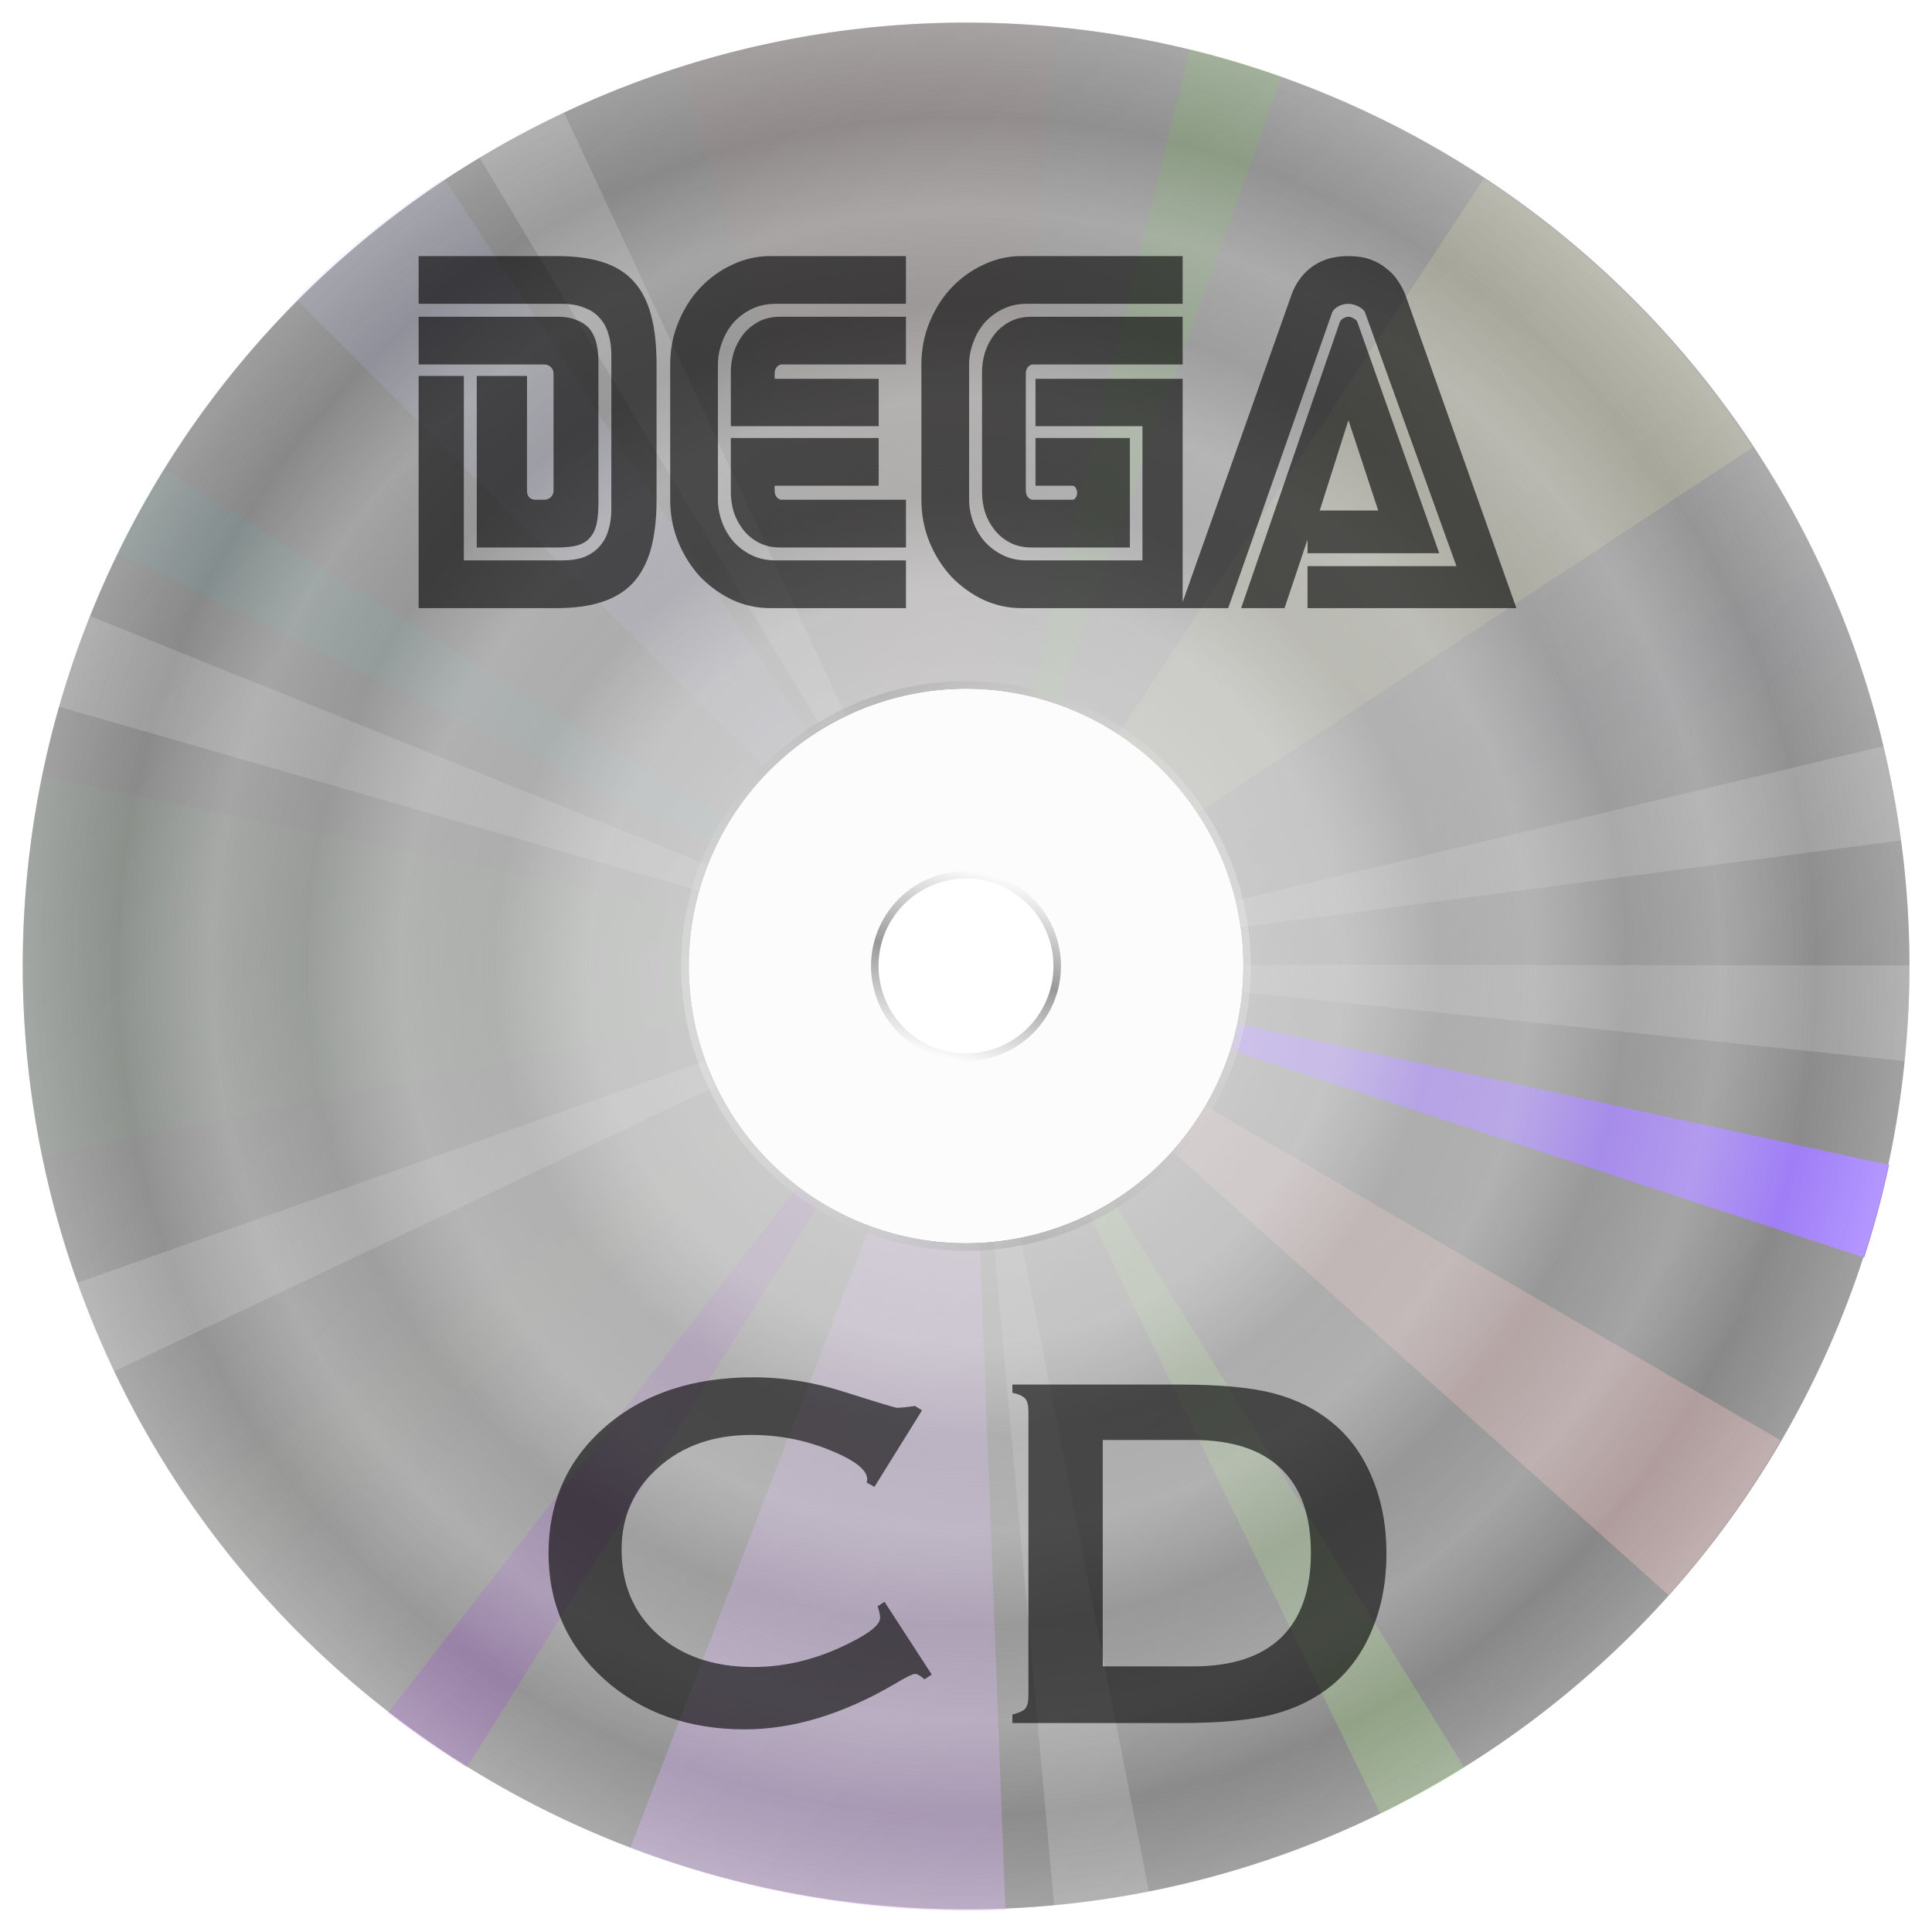 <?xml version="1.0" encoding="UTF-8" standalone="no"?>
<!-- Created with Inkscape (http://www.inkscape.org/) -->

<svg
   width="512"
   height="512"
   viewBox="0 0 135.467 135.467"
   version="1.1"
   id="svg5"
   inkscape:version="1.4.2 (ebf0e940d0, 2025-05-08)"
   sodipodi:docname="application-x-sega-cd-rom.svg"
   xmlns:inkscape="http://www.inkscape.org/namespaces/inkscape"
   xmlns:sodipodi="http://sodipodi.sourceforge.net/DTD/sodipodi-0.dtd"
   xmlns:xlink="http://www.w3.org/1999/xlink"
   xmlns="http://www.w3.org/2000/svg"
   xmlns:svg="http://www.w3.org/2000/svg"
   xmlns:rdf="http://www.w3.org/1999/02/22-rdf-syntax-ns#"
   xmlns:cc="http://creativecommons.org/ns#"
   xmlns:dc="http://purl.org/dc/elements/1.1/">&gt;
  <sodipodi:namedview
   id="namedview7"
   pagecolor="#292929"
   bordercolor="#666666"
   borderopacity="1"
   inkscape:showpageshadow="0"
   inkscape:pageopacity="0"
   inkscape:pagecheckerboard="1"
   inkscape:deskcolor="#1a1a1a"
   inkscape:document-units="px"
   showgrid="false"
   inkscape:zoom="1.3037281"
   inkscape:cx="347.46509"
   inkscape:cy="299.52564"
   inkscape:window-width="3256"
   inkscape:window-height="1080"
   inkscape:window-x="1864"
   inkscape:window-y="0"
   inkscape:window-maximized="0"
   inkscape:current-layer="g97" />
<defs
   id="defs2">
  <linearGradient
     id="linearGradient22"
     inkscape:collect="always">
    <stop
       style="stop-color:#ffffff;stop-opacity:1;"
       offset="0"
       id="stop22" />
    <stop
       style="stop-color:#999999;stop-opacity:0;"
       offset="1"
       id="stop23" />
  </linearGradient>
  <linearGradient
     id="linearGradient27"
     inkscape:collect="always">
    <stop
       style="stop-color:#ffffff;stop-opacity:1;"
       offset="0"
       id="stop31" />
    <stop
       style="stop-color:#ffffff;stop-opacity:0;"
       offset="0.1"
       id="stop30" />
    <stop
       style="stop-color:#ffffff;stop-opacity:1;"
       offset="0.2"
       id="stop29" />
    <stop
       style="stop-color:#ffffff;stop-opacity:0;"
       offset="0.3"
       id="stop25" />
    <stop
       style="stop-color:#ffffff;stop-opacity:1;"
       offset="0.4"
       id="stop26" />
    <stop
       style="stop-color:#ffffff;stop-opacity:0;"
       offset="0.5"
       id="stop27" />
    <stop
       style="stop-color:#ffffff;stop-opacity:1;"
       offset="0.6"
       id="stop28" />
    <stop
       style="stop-color:#ffffff;stop-opacity:0;"
       offset="0.7"
       id="stop32" />
    <stop
       style="stop-color:#ffffff;stop-opacity:1;"
       offset="0.8"
       id="stop33" />
    <stop
       style="stop-color:#ffffff;stop-opacity:0;"
       offset="0.9"
       id="stop24" />
    <stop
       style="stop-color:#ffffff;stop-opacity:1;"
       offset="1"
       id="stop34" />
  </linearGradient>
  <linearGradient
     id="linearGradient229"
     inkscape:collect="always">
    <stop
       style="stop-color:#7a7a7a;stop-opacity:1;"
       offset="0"
       id="stop228" />
    <stop
       style="stop-color:#999999;stop-opacity:1;"
       offset="0.5"
       id="stop230" />
    <stop
       style="stop-color:#7a7a7a;stop-opacity:1;"
       offset="1"
       id="stop229" />
  </linearGradient>
  <linearGradient
     id="linearGradient147"
     inkscape:collect="always">
    <stop
       style="stop-color:#f9f9f9;stop-opacity:1;"
       offset="0"
       id="stop147" />
    <stop
       style="stop-color:#000000;stop-opacity:1;"
       offset="0.5"
       id="stop148" />
    <stop
       style="stop-color:#f9f9f9;stop-opacity:1;"
       offset="1"
       id="stop149" />
  </linearGradient>
  <linearGradient
     id="linearGradient141"
     inkscape:collect="always">
    <stop
       style="stop-color:#ffffff;stop-opacity:1;"
       offset="0"
       id="stop141" />
    <stop
       style="stop-color:#000000;stop-opacity:1;"
       offset="0.48"
       id="stop142" />
    <stop
       style="stop-color:#ffffff;stop-opacity:1;"
       offset="1"
       id="stop143" />
  </linearGradient>
  <linearGradient
     id="linearGradient16"
     inkscape:collect="always">
    <stop
       style="stop-color:#f9f9f9;stop-opacity:1;"
       offset="0"
       id="stop16" />
    <stop
       style="stop-color:#c6bad7;stop-opacity:1;"
       offset="1"
       id="stop17" />
  </linearGradient>
  <clipPath
     clipPathUnits="userSpaceOnUse"
     id="clipPath15">
    <path
       id="path16"
       style="fill:#f9f9f9;stroke-width:2.117;stroke-linecap:round;stroke-linejoin:round;paint-order:markers stroke fill"
       d="M 67.733,-4.7653648e-8 A 67.733,67.733 0 0 0 1.1760243e-6,67.733 67.733,67.733 0 0 0 67.733,135.467 67.733,67.733 0 0 0 135.467,67.733 67.733,67.733 0 0 0 67.733,-4.7653648e-8 Z M 67.733,47.824 A 19.909,19.909 0 0 1 87.642,67.733 19.909,19.909 0 0 1 67.733,87.642 19.909,19.909 0 0 1 47.824,67.733 19.909,19.909 0 0 1 67.733,47.824 Z" />
  </clipPath>
  <linearGradient
     inkscape:collect="always"
     xlink:href="#linearGradient229"
     id="linearGradient17"
     x1="0"
     y1="0"
     x2="135.467"
     y2="135.467"
     gradientUnits="userSpaceOnUse"
     gradientTransform="matrix(0.977,0,0,0.977,1.594,1.587)" />
  <clipPath
     clipPathUnits="userSpaceOnUse"
     id="clipPath26">
    <g
       id="g27"
       style="stroke-width:1">
      <path
         id="path27"
         style="fill:#f9f9f9;stroke-width:2.117;stroke-linecap:round;stroke-linejoin:round;paint-order:markers stroke fill"
         d="M 67.733,-4.7653648e-8 A 67.733,67.733 0 0 0 1.1760243e-6,67.733 67.733,67.733 0 0 0 67.733,135.467 67.733,67.733 0 0 0 135.467,67.733 67.733,67.733 0 0 0 67.733,-4.7653648e-8 Z M 67.733,47.824 A 19.909,19.909 0 0 1 87.642,67.733 19.909,19.909 0 0 1 67.733,87.642 19.909,19.909 0 0 1 47.824,67.733 19.909,19.909 0 0 1 67.733,47.824 Z" />
    </g>
  </clipPath>
  <clipPath
     clipPathUnits="userSpaceOnUse"
     id="clipPath27">
    <g
       id="g28"
       style="stroke-width:1">
      <path
         id="path28"
         style="fill:#f9f9f9;stroke-width:2.117;stroke-linecap:round;stroke-linejoin:round;paint-order:markers stroke fill"
         d="M 67.733,-4.7653648e-8 A 67.733,67.733 0 0 0 1.1760243e-6,67.733 67.733,67.733 0 0 0 67.733,135.467 67.733,67.733 0 0 0 135.467,67.733 67.733,67.733 0 0 0 67.733,-4.7653648e-8 Z M 67.733,47.824 A 19.909,19.909 0 0 1 87.642,67.733 19.909,19.909 0 0 1 67.733,87.642 19.909,19.909 0 0 1 47.824,67.733 19.909,19.909 0 0 1 67.733,47.824 Z" />
    </g>
  </clipPath>
  <clipPath
     clipPathUnits="userSpaceOnUse"
     id="clipPath28">
    <g
       id="g29"
       style="stroke-width:1">
      <path
         id="path29"
         style="fill:#f9f9f9;stroke-width:2.117;stroke-linecap:round;stroke-linejoin:round;paint-order:markers stroke fill"
         d="M 67.733,-4.7653648e-8 A 67.733,67.733 0 0 0 1.1760243e-6,67.733 67.733,67.733 0 0 0 67.733,135.467 67.733,67.733 0 0 0 135.467,67.733 67.733,67.733 0 0 0 67.733,-4.7653648e-8 Z M 67.733,47.824 A 19.909,19.909 0 0 1 87.642,67.733 19.909,19.909 0 0 1 67.733,87.642 19.909,19.909 0 0 1 47.824,67.733 19.909,19.909 0 0 1 67.733,47.824 Z" />
    </g>
  </clipPath>
  <clipPath
     clipPathUnits="userSpaceOnUse"
     id="clipPath29">
    <g
       id="g30"
       style="stroke-width:1">
      <path
         id="path30"
         style="fill:#f9f9f9;stroke-width:2.117;stroke-linecap:round;stroke-linejoin:round;paint-order:markers stroke fill"
         d="M 67.733,-4.7653648e-8 A 67.733,67.733 0 0 0 1.1760243e-6,67.733 67.733,67.733 0 0 0 67.733,135.467 67.733,67.733 0 0 0 135.467,67.733 67.733,67.733 0 0 0 67.733,-4.7653648e-8 Z M 67.733,47.824 A 19.909,19.909 0 0 1 87.642,67.733 19.909,19.909 0 0 1 67.733,87.642 19.909,19.909 0 0 1 47.824,67.733 19.909,19.909 0 0 1 67.733,47.824 Z" />
    </g>
  </clipPath>
  <clipPath
     clipPathUnits="userSpaceOnUse"
     id="clipPath30">
    <g
       id="g31"
       style="stroke-width:1">
      <path
         id="path31"
         style="fill:#f9f9f9;stroke-width:2.117;stroke-linecap:round;stroke-linejoin:round;paint-order:markers stroke fill"
         d="M 67.733,-4.7653648e-8 A 67.733,67.733 0 0 0 1.1760243e-6,67.733 67.733,67.733 0 0 0 67.733,135.467 67.733,67.733 0 0 0 135.467,67.733 67.733,67.733 0 0 0 67.733,-4.7653648e-8 Z M 67.733,47.824 A 19.909,19.909 0 0 1 87.642,67.733 19.909,19.909 0 0 1 67.733,87.642 19.909,19.909 0 0 1 47.824,67.733 19.909,19.909 0 0 1 67.733,47.824 Z" />
    </g>
  </clipPath>
  <clipPath
     clipPathUnits="userSpaceOnUse"
     id="clipPath31">
    <g
       id="g32"
       style="stroke-width:1">
      <path
         id="path32"
         style="fill:#f9f9f9;stroke-width:2.117;stroke-linecap:round;stroke-linejoin:round;paint-order:markers stroke fill"
         d="M 67.733,-4.7653648e-8 A 67.733,67.733 0 0 0 1.1760243e-6,67.733 67.733,67.733 0 0 0 67.733,135.467 67.733,67.733 0 0 0 135.467,67.733 67.733,67.733 0 0 0 67.733,-4.7653648e-8 Z M 67.733,47.824 A 19.909,19.909 0 0 1 87.642,67.733 19.909,19.909 0 0 1 67.733,87.642 19.909,19.909 0 0 1 47.824,67.733 19.909,19.909 0 0 1 67.733,47.824 Z" />
    </g>
  </clipPath>
  <clipPath
     clipPathUnits="userSpaceOnUse"
     id="clipPath32">
    <g
       id="g33"
       style="stroke-width:1">
      <path
         id="path33"
         style="fill:#f9f9f9;stroke-width:2.117;stroke-linecap:round;stroke-linejoin:round;paint-order:markers stroke fill"
         d="M 67.733,-4.7653648e-8 A 67.733,67.733 0 0 0 1.1760243e-6,67.733 67.733,67.733 0 0 0 67.733,135.467 67.733,67.733 0 0 0 135.467,67.733 67.733,67.733 0 0 0 67.733,-4.7653648e-8 Z M 67.733,47.824 A 19.909,19.909 0 0 1 87.642,67.733 19.909,19.909 0 0 1 67.733,87.642 19.909,19.909 0 0 1 47.824,67.733 19.909,19.909 0 0 1 67.733,47.824 Z" />
    </g>
  </clipPath>
  <clipPath
     clipPathUnits="userSpaceOnUse"
     id="clipPath33">
    <g
       id="g34"
       style="stroke-width:1">
      <path
         id="path34"
         style="fill:#f9f9f9;stroke-width:2.117;stroke-linecap:round;stroke-linejoin:round;paint-order:markers stroke fill"
         d="M 67.733,-4.7653648e-8 A 67.733,67.733 0 0 0 1.1760243e-6,67.733 67.733,67.733 0 0 0 67.733,135.467 67.733,67.733 0 0 0 135.467,67.733 67.733,67.733 0 0 0 67.733,-4.7653648e-8 Z M 67.733,47.824 A 19.909,19.909 0 0 1 87.642,67.733 19.909,19.909 0 0 1 67.733,87.642 19.909,19.909 0 0 1 47.824,67.733 19.909,19.909 0 0 1 67.733,47.824 Z" />
    </g>
  </clipPath>
  <clipPath
     clipPathUnits="userSpaceOnUse"
     id="clipPath34">
    <g
       id="g35"
       style="stroke-width:1">
      <path
         id="path35"
         style="fill:#f9f9f9;stroke-width:2.117;stroke-linecap:round;stroke-linejoin:round;paint-order:markers stroke fill"
         d="M 67.733,-4.7653648e-8 A 67.733,67.733 0 0 0 1.1760243e-6,67.733 67.733,67.733 0 0 0 67.733,135.467 67.733,67.733 0 0 0 135.467,67.733 67.733,67.733 0 0 0 67.733,-4.7653648e-8 Z M 67.733,47.824 A 19.909,19.909 0 0 1 87.642,67.733 19.909,19.909 0 0 1 67.733,87.642 19.909,19.909 0 0 1 47.824,67.733 19.909,19.909 0 0 1 67.733,47.824 Z" />
    </g>
  </clipPath>
  <clipPath
     clipPathUnits="userSpaceOnUse"
     id="clipPath79">
    <g
       id="g80"
       style="stroke-width:1">
      <path
         id="path80"
         style="fill:url(#linearGradient80);stroke-width:2.117;stroke-linecap:round;stroke-linejoin:round;paint-order:markers stroke fill"
         d="M -66.152,-0.102 A 66.139,66.146 0 0 0 -132.291,66.044 66.139,66.146 0 0 0 -66.152,132.19 66.139,66.146 0 0 0 -0.013,66.044 66.139,66.146 0 0 0 -66.152,-0.102 Z m 0,46.704 a 19.44,19.442 0 0 1 19.44,19.442 19.44,19.442 0 0 1 -19.44,19.442 19.44,19.442 0 0 1 -19.44,-19.442 19.44,19.442 0 0 1 19.44,-19.442 z" />
    </g>
  </clipPath>
  <linearGradient
     inkscape:collect="always"
     xlink:href="#linearGradient16"
     id="linearGradient80"
     gradientUnits="userSpaceOnUse"
     gradientTransform="matrix(0.976,0,0,0.977,-132.291,-0.102)"
     x1="0"
     y1="0"
     x2="135.467"
     y2="135.467" />
  <clipPath
     clipPathUnits="userSpaceOnUse"
     id="clipPath80">
    <g
       id="g81"
       style="stroke-width:1">
      <path
         id="path81"
         style="fill:url(#linearGradient81);stroke-width:2.117;stroke-linecap:round;stroke-linejoin:round;paint-order:markers stroke fill"
         d="M -66.152,-0.102 A 66.139,66.146 0 0 0 -132.291,66.044 66.139,66.146 0 0 0 -66.152,132.19 66.139,66.146 0 0 0 -0.013,66.044 66.139,66.146 0 0 0 -66.152,-0.102 Z m 0,46.704 a 19.44,19.442 0 0 1 19.44,19.442 19.44,19.442 0 0 1 -19.44,19.442 19.44,19.442 0 0 1 -19.44,-19.442 19.44,19.442 0 0 1 19.44,-19.442 z" />
    </g>
  </clipPath>
  <linearGradient
     inkscape:collect="always"
     xlink:href="#linearGradient16"
     id="linearGradient81"
     gradientUnits="userSpaceOnUse"
     gradientTransform="matrix(0.976,0,0,0.977,-132.291,-0.102)"
     x1="0"
     y1="0"
     x2="135.467"
     y2="135.467" />
  <clipPath
     clipPathUnits="userSpaceOnUse"
     id="clipPath81">
    <g
       id="g82"
       style="stroke-width:1">
      <path
         id="path82"
         style="fill:url(#linearGradient82);stroke-width:2.117;stroke-linecap:round;stroke-linejoin:round;paint-order:markers stroke fill"
         d="M -66.152,-0.102 A 66.139,66.146 0 0 0 -132.291,66.044 66.139,66.146 0 0 0 -66.152,132.19 66.139,66.146 0 0 0 -0.013,66.044 66.139,66.146 0 0 0 -66.152,-0.102 Z m 0,46.704 a 19.44,19.442 0 0 1 19.44,19.442 19.44,19.442 0 0 1 -19.44,19.442 19.44,19.442 0 0 1 -19.44,-19.442 19.44,19.442 0 0 1 19.44,-19.442 z" />
    </g>
  </clipPath>
  <linearGradient
     inkscape:collect="always"
     xlink:href="#linearGradient16"
     id="linearGradient82"
     gradientUnits="userSpaceOnUse"
     gradientTransform="matrix(0.976,0,0,0.977,-132.291,-0.102)"
     x1="0"
     y1="0"
     x2="135.467"
     y2="135.467" />
  <clipPath
     clipPathUnits="userSpaceOnUse"
     id="clipPath82">
    <g
       id="g83"
       style="stroke-width:1">
      <path
         id="path83"
         style="fill:url(#linearGradient83);stroke-width:2.117;stroke-linecap:round;stroke-linejoin:round;paint-order:markers stroke fill"
         d="M -66.152,-0.102 A 66.139,66.146 0 0 0 -132.291,66.044 66.139,66.146 0 0 0 -66.152,132.19 66.139,66.146 0 0 0 -0.013,66.044 66.139,66.146 0 0 0 -66.152,-0.102 Z m 0,46.704 a 19.44,19.442 0 0 1 19.44,19.442 19.44,19.442 0 0 1 -19.44,19.442 19.44,19.442 0 0 1 -19.44,-19.442 19.44,19.442 0 0 1 19.44,-19.442 z" />
    </g>
  </clipPath>
  <linearGradient
     inkscape:collect="always"
     xlink:href="#linearGradient16"
     id="linearGradient83"
     gradientUnits="userSpaceOnUse"
     gradientTransform="matrix(0.976,0,0,0.977,-132.291,-0.102)"
     x1="0"
     y1="0"
     x2="135.467"
     y2="135.467" />
  <clipPath
     clipPathUnits="userSpaceOnUse"
     id="clipPath83">
    <g
       id="g84"
       style="stroke-width:1">
      <path
         id="path84"
         style="fill:url(#linearGradient84);stroke-width:2.117;stroke-linecap:round;stroke-linejoin:round;paint-order:markers stroke fill"
         d="M -66.152,-0.102 A 66.139,66.146 0 0 0 -132.291,66.044 66.139,66.146 0 0 0 -66.152,132.19 66.139,66.146 0 0 0 -0.013,66.044 66.139,66.146 0 0 0 -66.152,-0.102 Z m 0,46.704 a 19.44,19.442 0 0 1 19.44,19.442 19.44,19.442 0 0 1 -19.44,19.442 19.44,19.442 0 0 1 -19.44,-19.442 19.44,19.442 0 0 1 19.44,-19.442 z" />
    </g>
  </clipPath>
  <linearGradient
     inkscape:collect="always"
     xlink:href="#linearGradient16"
     id="linearGradient84"
     gradientUnits="userSpaceOnUse"
     gradientTransform="matrix(0.976,0,0,0.977,-132.291,-0.102)"
     x1="0"
     y1="0"
     x2="135.467"
     y2="135.467" />
  <clipPath
     clipPathUnits="userSpaceOnUse"
     id="clipPath84">
    <g
       id="g85"
       style="stroke-width:1">
      <path
         id="path85"
         style="fill:url(#linearGradient85);stroke-width:2.117;stroke-linecap:round;stroke-linejoin:round;paint-order:markers stroke fill"
         d="M -66.152,-0.102 A 66.139,66.146 0 0 0 -132.291,66.044 66.139,66.146 0 0 0 -66.152,132.19 66.139,66.146 0 0 0 -0.013,66.044 66.139,66.146 0 0 0 -66.152,-0.102 Z m 0,46.704 a 19.44,19.442 0 0 1 19.44,19.442 19.44,19.442 0 0 1 -19.44,19.442 19.44,19.442 0 0 1 -19.44,-19.442 19.44,19.442 0 0 1 19.44,-19.442 z" />
    </g>
  </clipPath>
  <linearGradient
     inkscape:collect="always"
     xlink:href="#linearGradient16"
     id="linearGradient85"
     gradientUnits="userSpaceOnUse"
     gradientTransform="matrix(0.976,0,0,0.977,-132.291,-0.102)"
     x1="0"
     y1="0"
     x2="135.467"
     y2="135.467" />
  <clipPath
     clipPathUnits="userSpaceOnUse"
     id="clipPath96">
    <g
       id="g96"
       style="stroke-width:1"
       transform="matrix(1,-2.1907558e-5,-2.1906218e-5,1,0.013,-0.003)">
      <path
         id="path96"
         style="fill:url(#linearGradient96);stroke-width:2.117;stroke-linecap:round;stroke-linejoin:round;paint-order:markers stroke fill"
         d="M -66.152,-0.102 A 66.139,66.146 0 0 0 -132.291,66.044 66.139,66.146 0 0 0 -66.152,132.19 66.139,66.146 0 0 0 -0.013,66.044 66.139,66.146 0 0 0 -66.152,-0.102 Z m 0,46.704 a 19.44,19.442 0 0 1 19.44,19.442 19.44,19.442 0 0 1 -19.44,19.442 19.44,19.442 0 0 1 -19.44,-19.442 19.44,19.442 0 0 1 19.44,-19.442 z" />
    </g>
  </clipPath>
  <linearGradient
     inkscape:collect="always"
     xlink:href="#linearGradient16"
     id="linearGradient96"
     gradientUnits="userSpaceOnUse"
     gradientTransform="matrix(0.976,0,0,0.977,-132.291,-0.102)"
     x1="0"
     y1="0"
     x2="135.467"
     y2="135.467" />
  <clipPath
     clipPathUnits="userSpaceOnUse"
     id="clipPath102">
    <g
       id="g103"
       style="opacity:0.227;fill:#ff00cc;stroke-width:1"
       transform="matrix(1,-2.1904085e-5,-2.1909593e-5,1,0.349,0.732)">
      <path
         id="path103"
         style="fill:#ff00cc;stroke-width:2.117;stroke-linecap:round;stroke-linejoin:round;paint-order:markers stroke fill"
         d="M -66.152,-0.102 A 66.139,66.146 0 0 0 -132.291,66.044 66.139,66.146 0 0 0 -66.152,132.19 66.139,66.146 0 0 0 -0.013,66.044 66.139,66.146 0 0 0 -66.152,-0.102 Z m 0,46.704 a 19.44,19.442 0 0 1 19.44,19.442 19.44,19.442 0 0 1 -19.44,19.442 19.44,19.442 0 0 1 -19.44,-19.442 19.44,19.442 0 0 1 19.44,-19.442 z" />
    </g>
  </clipPath>
  <linearGradient
     inkscape:collect="always"
     xlink:href="#linearGradient141"
     id="linearGradient146"
     gradientUnits="userSpaceOnUse"
     gradientTransform="rotate(-15,-2.899,-268.321)"
     x1="-41.091"
     y1="74.563"
     x2="-2.21"
     y2="74.563" />
  <linearGradient
     inkscape:collect="always"
     xlink:href="#linearGradient147"
     id="linearGradient148"
     x1="61.072"
     y1="67.734"
     x2="74.394"
     y2="67.734"
     gradientUnits="userSpaceOnUse"
     gradientTransform="rotate(104.84,67.733,67.734)" />
  <clipPath
     clipPathUnits="userSpaceOnUse"
     id="clipPath237">
    <path
       style="color:#000000;display:inline;opacity:1;mix-blend-mode:normal;fill:#ffffff;fill-opacity:1;stroke-width:1;stroke-linecap:round;stroke-linejoin:round;-inkscape-stroke:none;paint-order:markers stroke fill"
       d="M 67.754,1.587 A 66.146,66.146 0 0 0 1.608,67.733 66.146,66.146 0 0 0 67.754,133.879 66.146,66.146 0 0 0 133.9,67.733 66.146,66.146 0 0 0 67.754,1.587 Z m 0,46.704 A 19.442,19.442 0 0 1 87.196,67.733 19.442,19.442 0 0 1 67.754,87.176 19.442,19.442 0 0 1 48.312,67.733 19.442,19.442 0 0 1 67.754,48.291 Z"
       id="path238" />
  </clipPath>
  <clipPath
     clipPathUnits="userSpaceOnUse"
     id="clipPath3">
    <g
       id="g4"
       style="stroke-width:0.977"
       transform="matrix(1.024,0,0,1.024,-1.626,-1.626)">
      <path
         id="path3"
         style="fill:url(#linearGradient4);stroke-width:2.067;stroke-linecap:round;stroke-linejoin:round;paint-order:markers stroke fill"
         d="M 67.727,1.587 A 66.139,66.146 0 0 0 1.588,67.733 66.139,66.146 0 0 0 67.727,133.879 66.139,66.146 0 0 0 133.866,67.733 66.139,66.146 0 0 0 67.727,1.587 Z m 0,46.704 A 19.44,19.442 0 0 1 87.167,67.733 19.44,19.442 0 0 1 67.727,87.176 19.44,19.442 0 0 1 48.287,67.733 19.44,19.442 0 0 1 67.727,48.291 Z" />
    </g>
  </clipPath>
  <linearGradient
     inkscape:collect="always"
     xlink:href="#linearGradient16"
     id="linearGradient4"
     gradientUnits="userSpaceOnUse"
     gradientTransform="matrix(0.976,0,0,0.977,1.588,1.587)"
     x1="0"
     y1="0"
     x2="135.467"
     y2="135.467" />
  <clipPath
     clipPathUnits="userSpaceOnUse"
     id="clipPath4">
    <g
       id="g5"
       style="stroke-width:0.977"
       transform="matrix(1.024,0,0,1.024,-1.626,-1.626)">
      <path
         id="path4"
         style="fill:url(#linearGradient5);stroke-width:2.067;stroke-linecap:round;stroke-linejoin:round;paint-order:markers stroke fill"
         d="M 67.727,1.587 A 66.139,66.146 0 0 0 1.588,67.733 66.139,66.146 0 0 0 67.727,133.879 66.139,66.146 0 0 0 133.866,67.733 66.139,66.146 0 0 0 67.727,1.587 Z m 0,46.704 A 19.44,19.442 0 0 1 87.167,67.733 19.44,19.442 0 0 1 67.727,87.176 19.44,19.442 0 0 1 48.287,67.733 19.44,19.442 0 0 1 67.727,48.291 Z" />
    </g>
  </clipPath>
  <linearGradient
     inkscape:collect="always"
     xlink:href="#linearGradient16"
     id="linearGradient5"
     gradientUnits="userSpaceOnUse"
     gradientTransform="matrix(0.976,0,0,0.977,1.588,1.587)"
     x1="0"
     y1="0"
     x2="135.467"
     y2="135.467" />
  <clipPath
     clipPathUnits="userSpaceOnUse"
     id="clipPath5">
    <g
       id="g6"
       style="stroke-width:0.977"
       transform="matrix(1.024,0,0,1.024,-1.626,-1.626)">
      <path
         id="path5"
         style="fill:url(#linearGradient6);stroke-width:2.067;stroke-linecap:round;stroke-linejoin:round;paint-order:markers stroke fill"
         d="M 67.727,1.587 A 66.139,66.146 0 0 0 1.588,67.733 66.139,66.146 0 0 0 67.727,133.879 66.139,66.146 0 0 0 133.866,67.733 66.139,66.146 0 0 0 67.727,1.587 Z m 0,46.704 A 19.44,19.442 0 0 1 87.167,67.733 19.44,19.442 0 0 1 67.727,87.176 19.44,19.442 0 0 1 48.287,67.733 19.44,19.442 0 0 1 67.727,48.291 Z" />
    </g>
  </clipPath>
  <linearGradient
     inkscape:collect="always"
     xlink:href="#linearGradient16"
     id="linearGradient6"
     gradientUnits="userSpaceOnUse"
     gradientTransform="matrix(0.976,0,0,0.977,1.588,1.587)"
     x1="0"
     y1="0"
     x2="135.467"
     y2="135.467" />
  <clipPath
     clipPathUnits="userSpaceOnUse"
     id="clipPath6">
    <g
       id="g7"
       style="stroke-width:1">
      <path
         id="path6"
         style="fill:url(#linearGradient7);stroke-width:2.117;stroke-linecap:round;stroke-linejoin:round;paint-order:markers stroke fill"
         d="M 67.727,1.587 A 66.139,66.146 0 0 0 1.588,67.733 66.139,66.146 0 0 0 67.727,133.879 66.139,66.146 0 0 0 133.866,67.733 66.139,66.146 0 0 0 67.727,1.587 Z m 0,46.704 A 19.44,19.442 0 0 1 87.167,67.733 19.44,19.442 0 0 1 67.727,87.176 19.44,19.442 0 0 1 48.287,67.733 19.44,19.442 0 0 1 67.727,48.291 Z" />
    </g>
  </clipPath>
  <linearGradient
     inkscape:collect="always"
     xlink:href="#linearGradient16"
     id="linearGradient7"
     gradientUnits="userSpaceOnUse"
     gradientTransform="matrix(0.976,0,0,0.977,1.588,1.587)"
     x1="0"
     y1="0"
     x2="135.467"
     y2="135.467" />
  <clipPath
     clipPathUnits="userSpaceOnUse"
     id="clipPath7">
    <g
       id="g8"
       style="stroke-width:0.977"
       transform="matrix(1.024,0,0,1.024,-1.626,-1.626)">
      <path
         id="path7"
         style="fill:url(#linearGradient8);stroke-width:2.067;stroke-linecap:round;stroke-linejoin:round;paint-order:markers stroke fill"
         d="M 67.727,1.587 A 66.139,66.146 0 0 0 1.588,67.733 66.139,66.146 0 0 0 67.727,133.879 66.139,66.146 0 0 0 133.866,67.733 66.139,66.146 0 0 0 67.727,1.587 Z m 0,46.704 A 19.44,19.442 0 0 1 87.167,67.733 19.44,19.442 0 0 1 67.727,87.176 19.44,19.442 0 0 1 48.287,67.733 19.44,19.442 0 0 1 67.727,48.291 Z" />
    </g>
  </clipPath>
  <linearGradient
     inkscape:collect="always"
     xlink:href="#linearGradient16"
     id="linearGradient8"
     gradientUnits="userSpaceOnUse"
     gradientTransform="matrix(0.976,0,0,0.977,1.588,1.587)"
     x1="0"
     y1="0"
     x2="135.467"
     y2="135.467" />
  <clipPath
     clipPathUnits="userSpaceOnUse"
     id="clipPath8">
    <g
       id="g9"
       style="stroke-width:0.977"
       transform="matrix(1.024,0,0,1.024,-1.626,-1.626)">
      <path
         id="path8"
         style="fill:url(#linearGradient9);stroke-width:2.067;stroke-linecap:round;stroke-linejoin:round;paint-order:markers stroke fill"
         d="M 67.727,1.587 A 66.139,66.146 0 0 0 1.588,67.733 66.139,66.146 0 0 0 67.727,133.879 66.139,66.146 0 0 0 133.866,67.733 66.139,66.146 0 0 0 67.727,1.587 Z m 0,46.704 A 19.44,19.442 0 0 1 87.167,67.733 19.44,19.442 0 0 1 67.727,87.176 19.44,19.442 0 0 1 48.287,67.733 19.44,19.442 0 0 1 67.727,48.291 Z" />
    </g>
  </clipPath>
  <linearGradient
     inkscape:collect="always"
     xlink:href="#linearGradient16"
     id="linearGradient9"
     gradientUnits="userSpaceOnUse"
     gradientTransform="matrix(0.976,0,0,0.977,1.588,1.587)"
     x1="0"
     y1="0"
     x2="135.467"
     y2="135.467" />
  <clipPath
     clipPathUnits="userSpaceOnUse"
     id="clipPath9">
    <g
       id="g10"
       style="stroke-width:0.977"
       transform="matrix(1.024,0,0,1.024,-1.626,-1.626)">
      <path
         id="path9"
         style="fill:url(#linearGradient10);stroke-width:2.067;stroke-linecap:round;stroke-linejoin:round;paint-order:markers stroke fill"
         d="M 67.727,1.587 A 66.139,66.146 0 0 0 1.588,67.733 66.139,66.146 0 0 0 67.727,133.879 66.139,66.146 0 0 0 133.866,67.733 66.139,66.146 0 0 0 67.727,1.587 Z m 0,46.704 A 19.44,19.442 0 0 1 87.167,67.733 19.44,19.442 0 0 1 67.727,87.176 19.44,19.442 0 0 1 48.287,67.733 19.44,19.442 0 0 1 67.727,48.291 Z" />
    </g>
  </clipPath>
  <linearGradient
     inkscape:collect="always"
     xlink:href="#linearGradient16"
     id="linearGradient10"
     gradientUnits="userSpaceOnUse"
     gradientTransform="matrix(0.976,0,0,0.977,1.588,1.587)"
     x1="0"
     y1="0"
     x2="135.467"
     y2="135.467" />
  <radialGradient
     inkscape:collect="always"
     xlink:href="#linearGradient27"
     id="radialGradient25"
     cx="67.74"
     cy="67.733"
     fx="67.74"
     fy="67.733"
     r="66.146"
     gradientUnits="userSpaceOnUse" />
  <filter
     inkscape:collect="always"
     style="color-interpolation-filters:sRGB"
     id="filter43"
     x="-0.168"
     y="-0.053"
     width="1.336"
     height="1.106">
    <feGaussianBlur
       inkscape:collect="always"
       stdDeviation="1.429"
       id="feGaussianBlur43" />
  </filter>
  <filter
     inkscape:collect="always"
     style="color-interpolation-filters:sRGB"
     id="filter52"
     x="-0.065"
     y="-0.199"
     width="1.131"
     height="1.399">
    <feGaussianBlur
       inkscape:collect="always"
       stdDeviation="5.641"
       id="feGaussianBlur52" />
  </filter>
  <filter
     inkscape:collect="always"
     style="color-interpolation-filters:sRGB"
     id="filter53"
     x="-0.225"
     y="-0.071"
     width="1.45"
     height="1.142">
    <feGaussianBlur
       inkscape:collect="always"
       stdDeviation="1.91"
       id="feGaussianBlur53" />
  </filter>
  <filter
     inkscape:collect="always"
     style="color-interpolation-filters:sRGB"
     id="filter54"
     x="-0.174"
     y="-0.055"
     width="1.348"
     height="1.11">
    <feGaussianBlur
       inkscape:collect="always"
       stdDeviation="1.479"
       id="feGaussianBlur54" />
  </filter>
  <filter
     inkscape:collect="always"
     style="color-interpolation-filters:sRGB"
     id="filter56"
     x="-0.384"
     y="-0.121"
     width="1.768"
     height="1.242">
    <feGaussianBlur
       inkscape:collect="always"
       stdDeviation="3.261"
       id="feGaussianBlur56" />
  </filter>
  <filter
     inkscape:collect="always"
     style="color-interpolation-filters:sRGB"
     id="filter57"
     x="-0.218"
     y="-0.069"
     width="1.436"
     height="1.137">
    <feGaussianBlur
       inkscape:collect="always"
       stdDeviation="1.849"
       id="feGaussianBlur57" />
  </filter>
  <filter
     inkscape:collect="always"
     style="color-interpolation-filters:sRGB"
     id="filter58"
     x="-0.113"
     y="-0.036"
     width="1.226"
     height="1.071">
    <feGaussianBlur
       inkscape:collect="always"
       stdDeviation="0.961"
       id="feGaussianBlur58" />
  </filter>
  <filter
     inkscape:collect="always"
     style="color-interpolation-filters:sRGB"
     id="filter15"
     x="-0.111"
     y="-0.035"
     width="1.222"
     height="1.07">
    <feGaussianBlur
       inkscape:collect="always"
       stdDeviation="0.944"
       id="feGaussianBlur15" />
  </filter>
  <filter
     inkscape:collect="always"
     style="color-interpolation-filters:sRGB"
     id="filter17"
     x="-0.422"
     y="-0.133"
     width="1.845"
     height="1.266">
    <feGaussianBlur
       inkscape:collect="always"
       stdDeviation="3.588"
       id="feGaussianBlur17" />
  </filter>
  <filter
     inkscape:collect="always"
     style="color-interpolation-filters:sRGB"
     id="filter19"
     x="-0.209"
     y="-0.066"
     width="1.419"
     height="1.132">
    <feGaussianBlur
       inkscape:collect="always"
       stdDeviation="1.778"
       id="feGaussianBlur19" />
  </filter>
  <filter
     inkscape:collect="always"
     style="color-interpolation-filters:sRGB"
     id="filter20"
     x="-0.217"
     y="-0.068"
     width="1.434"
     height="1.137">
    <feGaussianBlur
       inkscape:collect="always"
       stdDeviation="1.841"
       id="feGaussianBlur20" />
  </filter>
  <filter
     inkscape:collect="always"
     style="color-interpolation-filters:sRGB"
     id="filter21"
     x="-0.209"
     y="-0.066"
     width="1.418"
     height="1.132">
    <feGaussianBlur
       inkscape:collect="always"
       stdDeviation="1.774"
       id="feGaussianBlur21" />
  </filter>
  <radialGradient
     inkscape:collect="always"
     xlink:href="#linearGradient22"
     id="radialGradient23"
     cx="67.74"
     cy="67.733"
     fx="67.74"
     fy="67.733"
     r="66.146"
     gradientTransform="translate(0)"
     gradientUnits="userSpaceOnUse" />
  <filter
     inkscape:collect="always"
     style="color-interpolation-filters:sRGB"
     id="filter34"
     x="-0.216"
     y="-0.139"
     width="1.432"
     height="1.278">
    <feGaussianBlur
       inkscape:collect="always"
       stdDeviation="3.787"
       id="feGaussianBlur34" />
  </filter>
  <filter
     inkscape:collect="always"
     style="color-interpolation-filters:sRGB"
     id="filter35"
     x="-0.3"
     y="-0.135"
     width="1.6"
     height="1.269">
    <feGaussianBlur
       inkscape:collect="always"
       stdDeviation="3.795"
       id="feGaussianBlur35" />
  </filter>
  <filter
     inkscape:collect="always"
     style="color-interpolation-filters:sRGB"
     id="filter36"
     x="-0.17"
     y="-0.221"
     width="1.34"
     height="1.441">
    <feGaussianBlur
       inkscape:collect="always"
       stdDeviation="4.148"
       id="feGaussianBlur36" />
  </filter>
  <filter
     inkscape:collect="always"
     style="color-interpolation-filters:sRGB"
     id="filter37"
     x="-0.103"
     y="-0.087"
     width="1.205"
     height="1.174">
    <feGaussianBlur
       inkscape:collect="always"
       stdDeviation="2.048"
       id="feGaussianBlur37" />
  </filter>
  <filter
     inkscape:collect="always"
     style="color-interpolation-filters:sRGB"
     id="filter38"
     x="-0.192"
     y="-0.192"
     width="1.384"
     height="1.384">
    <feGaussianBlur
       inkscape:collect="always"
       stdDeviation="4.526"
       id="feGaussianBlur38" />
  </filter>
  <filter
     inkscape:collect="always"
     style="color-interpolation-filters:sRGB"
     id="filter39"
     x="-0.197"
     y="-0.062"
     width="1.393"
     height="1.124">
    <feGaussianBlur
       inkscape:collect="always"
       stdDeviation="1.671"
       id="feGaussianBlur39" />
  </filter>
  <filter
     inkscape:collect="always"
     style="color-interpolation-filters:sRGB"
     id="filter40"
     x="-0.187"
     y="-0.059"
     width="1.373"
     height="1.118">
    <feGaussianBlur
       inkscape:collect="always"
       stdDeviation="1.586"
       id="feGaussianBlur40" />
  </filter>
  <filter
     inkscape:collect="always"
     style="color-interpolation-filters:sRGB"
     id="filter41"
     x="-0.135"
     y="-0.334"
     width="1.269"
     height="1.668">
    <feGaussianBlur
       inkscape:collect="always"
       stdDeviation="3.801"
       id="feGaussianBlur41" />
  </filter>
  <filter
     inkscape:collect="always"
     style="color-interpolation-filters:sRGB"
     id="filter42"
     x="-0.204"
     y="-0.064"
     width="1.407"
     height="1.128">
    <feGaussianBlur
       inkscape:collect="always"
       stdDeviation="1.73"
       id="feGaussianBlur42" />
  </filter>
  <filter
     inkscape:collect="always"
     style="color-interpolation-filters:sRGB"
     id="filter44"
     x="-0.116"
     y="-0.036"
     width="1.231"
     height="1.073">
    <feGaussianBlur
       inkscape:collect="always"
       stdDeviation="0.981"
       id="feGaussianBlur44" />
  </filter>
  <filter
     inkscape:collect="always"
     style="color-interpolation-filters:sRGB"
     id="filter45"
     x="-0.168"
     y="-0.053"
     width="1.337"
     height="1.106">
    <feGaussianBlur
       inkscape:collect="always"
       stdDeviation="1.431"
       id="feGaussianBlur45" />
  </filter>
</defs>
<g
   inkscape:label="Layer 1"
   inkscape:groupmode="layer"
   id="layer1">
  <path
     style="color:#000000;display:inline;fill:#ffffff;fill-opacity:0.4;stroke-linecap:round;stroke-linejoin:round;-inkscape-stroke:none;paint-order:markers stroke fill"
     d="M 67.727,0 C 30.341,-1.2436922e-6 -7.347552e-7,30.343 0,67.732 -1.6955889e-6,105.122 30.341,135.467 67.727,135.467 c 37.386,0 67.727,-30.345 67.727,-67.734 C 135.453,30.343 105.112,1.6959438e-6 67.727,0 Z m 0,3.176 c 35.67,1.6e-6 64.553,28.883 64.553,64.557 0,35.673 -28.883,64.559 -64.553,64.559 -35.67,0 -64.551,-28.885 -64.551,-64.559 C 3.176,32.059 32.057,3.176 67.727,3.176 Z"
     id="path70"
     sodipodi:nodetypes="ssssssssss"
     sodipodi:insensitive="true" />
  <path
     style="color:#000000;display:inline;fill:url(#linearGradient17);stroke-width:1;stroke-linecap:round;stroke-linejoin:round;-inkscape-stroke:none;paint-order:markers stroke fill"
     d="M 67.74,1.587 A 66.146,66.146 0 0 0 1.594,67.733 66.146,66.146 0 0 0 67.74,133.879 66.146,66.146 0 0 0 133.886,67.733 66.146,66.146 0 0 0 67.74,1.587 Z m 0,46.704 A 19.442,19.442 0 0 1 87.182,67.733 19.442,19.442 0 0 1 67.74,87.176 19.442,19.442 0 0 1 48.298,67.733 19.442,19.442 0 0 1 67.74,48.291 Z"
     id="path71" />
  <path
     id="path2"
     style="display:inline;opacity:0.4;fill:#f9f9f9;stroke-width:2.117;stroke-linecap:round;stroke-linejoin:round;paint-order:markers stroke fill"
     d="M 67.727,48.291 A 19.44,19.442 0 0 0 48.287,67.733 19.44,19.442 0 0 0 67.727,87.176 19.44,19.442 0 0 0 87.167,67.733 19.44,19.442 0 0 0 67.727,48.291 Z m 0,12.782 a 6.659,6.66 0 0 1 6.659,6.66 6.659,6.66 0 0 1 -6.659,6.66 6.659,6.66 0 0 1 -6.659,-6.66 6.659,6.66 0 0 1 6.659,-6.66 z"
     sodipodi:insensitive="true" />
  <path
     id="path17"
     style="display:none;opacity:0.32;mix-blend-mode:normal;fill:#54ff00;fill-opacity:1;stroke-width:2.117;stroke-linecap:round;stroke-linejoin:round;paint-order:markers stroke fill;filter:url(#filter17)"
     d="M -66.152,66.044 -86.536,3.116 c 1.074,-0.347 2.163,-0.669 3.265,-0.964 1.103,-0.295 2.206,-0.561 3.31,-0.798 z"
     sodipodi:nodetypes="ccscc"
     inkscape:transform-center-y="32.206404"
     inkscape:transform-center-x="-13.814358"
     clip-path="url(#clipPath102)"
     transform="rotate(174.069,0.937,70.742)" />
  <path
     id="path21"
     style="display:none;opacity:0.1;mix-blend-mode:hard-light;fill:#0014ff;fill-opacity:1;stroke-width:2.117;stroke-linecap:round;stroke-linejoin:round;paint-order:markers stroke fill;filter:url(#filter21)"
     d="M -66.152,66.044 -86.536,3.116 c 1.074,-0.347 2.163,-0.669 3.265,-0.964 1.103,-0.295 2.206,-0.561 3.31,-0.798 z"
     sodipodi:nodetypes="ccscc"
     inkscape:transform-center-y="-6.650953"
     inkscape:transform-center-x="-33.754062"
     clip-path="url(#clipPath102)"
     transform="rotate(96.813,0.564,126.539)" />
</g>
<g
   inkscape:groupmode="layer"
   id="layer4"
   inkscape:label="whites"
   style="display:inline;opacity:0.28">
  <path
     id="path12"
     style="display:inline;opacity:0.8;mix-blend-mode:soft-light;fill:#ffffff;stroke-width:2.117;stroke-linecap:round;stroke-linejoin:round;paint-order:markers stroke fill;filter:url(#filter20)"
     d="M -66.152,66.044 -86.536,3.116 c 1.074,-0.347 2.163,-0.669 3.265,-0.964 1.103,-0.295 2.206,-0.561 3.31,-0.798 z"
     sodipodi:nodetypes="ccscc"
     inkscape:transform-center-y="-30.643941"
     inkscape:transform-center-x="17.53299"
     clip-path="url(#clipPath102)"
     transform="rotate(-12.998,4.953,-518.75)" />
  <path
     id="path121"
     style="display:inline;opacity:0.8;mix-blend-mode:soft-light;fill:#ffffff;stroke-width:2.117;stroke-linecap:round;stroke-linejoin:round;paint-order:markers stroke fill;filter:url(#filter42)"
     d="M -66.152,66.044 -86.536,3.116 c 1.074,-0.347 2.163,-0.669 3.265,-0.964 1.103,-0.295 2.206,-0.561 3.31,-0.798 z"
     sodipodi:nodetypes="ccscc"
     inkscape:transform-center-y="-12.497808"
     inkscape:transform-center-x="32.633909"
     clip-path="url(#clipPath102)"
     transform="rotate(-56.009,1.821,-58.255)" />
  <path
     id="path42"
     style="display:inline;opacity:0.8;mix-blend-mode:soft-light;fill:#ffffff;stroke-width:2.117;stroke-linecap:round;stroke-linejoin:round;paint-order:markers stroke fill;filter:url(#filter19)"
     d="M -66.152,66.044 -86.536,3.116 c 1.074,-0.347 2.163,-0.669 3.265,-0.964 1.103,-0.295 2.206,-0.561 3.31,-0.798 z"
     sodipodi:nodetypes="ccscc"
     inkscape:transform-center-y="14.628801"
     inkscape:transform-center-x="31.926335"
     clip-path="url(#clipPath102)"
     transform="rotate(-97.403,1.365,8.644)" />
  <path
     id="path123"
     style="display:inline;opacity:0.8;mix-blend-mode:soft-light;fill:#ffffff;stroke-width:2.117;stroke-linecap:round;stroke-linejoin:round;paint-order:markers stroke fill;filter:url(#filter54)"
     d="M -66.152,66.044 -86.536,3.116 c 1.074,-0.347 2.163,-0.669 3.265,-0.964 1.103,-0.295 2.206,-0.561 3.31,-0.798 z"
     sodipodi:nodetypes="ccscc"
     inkscape:transform-center-y="33.77057"
     inkscape:transform-center-x="-6.6371724"
     clip-path="url(#clipPath102)"
     transform="rotate(-173.15,0.998,63.291)" />
  <path
     id="path10"
     style="display:inline;opacity:0.8;mix-blend-mode:soft-light;fill:#ffffff;stroke-width:2.117;stroke-linecap:round;stroke-linejoin:round;paint-order:markers stroke fill;filter:url(#filter45)"
     d="M -66.152,66.044 -86.536,3.116 c 1.074,-0.347 2.163,-0.669 3.265,-0.964 1.103,-0.295 2.206,-0.561 3.31,-0.798 z"
     sodipodi:nodetypes="ccscc"
     inkscape:transform-center-y="3.3256811"
     inkscape:transform-center-x="-33.94316"
     clip-path="url(#clipPath102)"
     transform="rotate(108.003,0.647,115.784)" />
  <path
     id="path119"
     style="display:inline;opacity:0.8;mix-blend-mode:soft-light;fill:#ffffff;stroke-width:2.117;stroke-linecap:round;stroke-linejoin:round;paint-order:markers stroke fill;filter:url(#filter40)"
     d="M -66.152,66.044 -86.536,3.116 c 1.074,-0.347 2.163,-0.669 3.265,-0.964 1.103,-0.295 2.206,-0.561 3.31,-0.798 z"
     sodipodi:nodetypes="ccscc"
     inkscape:transform-center-y="-7.948084"
     inkscape:transform-center-x="-33.61589"
     clip-path="url(#clipPath102)"
     transform="rotate(94.549,0.551,128.953)" />
  <path
     id="path13"
     style="display:none;opacity:0.8;mix-blend-mode:soft-light;fill:#ffffff;stroke-width:2.117;stroke-linecap:round;stroke-linejoin:round;paint-order:markers stroke fill;filter:url(#filter53)"
     d="M -66.152,66.044 -86.536,3.116 c 1.074,-0.347 2.163,-0.669 3.265,-0.964 1.103,-0.295 2.206,-0.561 3.31,-0.798 z"
     sodipodi:nodetypes="ccscc"
     inkscape:transform-center-y="-21.992205"
     inkscape:transform-center-x="27.901439"
     clip-path="url(#clipPath102)"
     transform="rotate(-37.206,2.316,-131.061)" />
</g>
<g
   inkscape:groupmode="layer"
   id="layer2"
   inkscape:label="colors"
   style="display:inline;opacity:1;mix-blend-mode:lighten">
  <path
     id="path36"
     style="display:inline;opacity:0.2;mix-blend-mode:normal;fill:#ff7070;fill-opacity:1;stroke-width:2.168;stroke-linecap:round;stroke-linejoin:round;paint-order:markers stroke fill;filter:url(#filter35)"
     d="M 67.733,67.733 37.373,7.17 C 41.399,5.157 45.686,3.518 50.203,2.308 54.719,1.098 59.252,0.374 63.744,0.104 Z"
     sodipodi:nodetypes="ccscc"
     inkscape:transform-center-y="-33.913672"
     inkscape:transform-center-x="7.2623242"
     transform="matrix(0.965,0.149,-0.149,0.965,12.572,-7.769)"
     clip-path="url(#clipPath9)"
     inkscape:label="red" />
  <path
     id="path37"
     style="opacity:0.6;mix-blend-mode:normal;fill:#ffc1c1;fill-opacity:1;stroke-width:2.168;stroke-linecap:round;stroke-linejoin:round;paint-order:markers stroke fill;filter:url(#filter36)"
     d="M 67.734,67.734 126.316,101.759 c -2.264,3.889 -4.952,7.61 -8.067,11.097 z"
     sodipodi:nodetypes="cccc"
     inkscape:transform-center-y="27.193325"
     inkscape:transform-center-x="-29.291425"
     transform="matrix(0.976,0,0,0.977,1.588,1.587)"
     clip-path="url(#clipPath8)"
     inkscape:label="red" />
  <path
     id="path38"
     style="display:inline;opacity:0.4;mix-blend-mode:normal;fill:#b9b9ff;fill-opacity:1;stroke-width:2.168;stroke-linecap:round;stroke-linejoin:round;paint-order:markers stroke fill;filter:url(#filter37)"
     d="M 67.733,67.733 19.838,19.839 c 3.306,-3.306 6.87,-6.2 10.626,-8.679 z"
     sodipodi:nodetypes="cccc"
     inkscape:transform-center-y="-28.287232"
     inkscape:transform-center-x="28.287233"
     transform="matrix(0.976,0,0,0.977,1.393,1.587)"
     clip-path="url(#clipPath7)"
     inkscape:label="blue" />
  <path
     id="path39"
     style="display:inline;opacity:0.2;mix-blend-mode:normal;fill:#7fff7f;fill-opacity:1;stroke-width:2.168;stroke-linecap:round;stroke-linejoin:round;paint-order:markers stroke fill;filter:url(#filter41)"
     d="M 67.733,67.734 1.376,81.384 C 0.474,76.975 -2.589673e-4,72.41 -2.589673e-4,67.734 -2.5967441e-4,63.058 0.474,58.492 1.376,54.083 Z"
     sodipodi:nodetypes="ccscc"
     inkscape:transform-center-x="33.866923"
     transform="matrix(0.976,0,0,0.977,1.588,1.587)"
     clip-path="url(#clipPath5)"
     inkscape:label="green" />
  <path
     id="path40"
     style="display:inline;opacity:0.4;mix-blend-mode:normal;fill:#ffffac;fill-opacity:1;stroke-width:2.168;stroke-linecap:round;stroke-linejoin:round;paint-order:markers stroke fill;filter:url(#filter38)"
     d="m 67.734,67.733 37.269,-56.574 c 3.756,2.48 7.319,5.373 10.626,8.679 3.306,3.306 6.2,6.87 8.679,10.626 z"
     sodipodi:nodetypes="ccscc"
     inkscape:transform-center-x="-28.287234"
     inkscape:transform-center-y="-28.287233"
     transform="matrix(0.976,0,0,0.977,1.588,1.587)"
     clip-path="url(#clipPath4)"
     inkscape:label="yellow" />
  <path
     id="path41"
     style="display:inline;opacity:0.6;mix-blend-mode:normal;fill:#dcaeff;fill-opacity:1;stroke-width:2.168;stroke-linecap:round;stroke-linejoin:round;paint-order:markers stroke fill;filter:url(#filter34)"
     d="M 67.733,67.734 50.03,133.127 c -4.343,-1.181 -8.632,-2.814 -12.807,-4.92 -4.175,-2.106 -8.037,-4.586 -11.567,-7.378 z"
     sodipodi:nodetypes="ccscc"
     inkscape:transform-center-y="33.957106"
     inkscape:transform-center-x="10.860539"
     transform="matrix(0.932,-0.291,0.291,0.932,-14.871,24.42)"
     clip-path="url(#clipPath3)"
     inkscape:label="purple" />
  <path
     id="path120"
     style="display:inline;opacity:0.32;mix-blend-mode:normal;fill:#54ff00;fill-opacity:1;stroke-width:2.117;stroke-linecap:round;stroke-linejoin:round;paint-order:markers stroke fill;filter:url(#filter56)"
     d="M -66.152,66.044 -86.536,3.116 c 1.074,-0.347 2.163,-0.669 3.265,-0.964 1.103,-0.295 2.206,-0.561 3.31,-0.798 z"
     sodipodi:nodetypes="ccscc"
     inkscape:transform-center-y="-32.971992"
     inkscape:transform-center-x="-11.264974"
     clip-path="url(#clipPath102)"
     transform="rotate(31.742,-0.625,302.12)"
     inkscape:label="green" />
  <path
     id="path122"
     style="display:inline;opacity:0.4;mix-blend-mode:soft-light;fill:#9c00ff;fill-opacity:1;stroke-width:2.117;stroke-linecap:round;stroke-linejoin:round;paint-order:markers stroke fill;filter:url(#filter43)"
     d="M -66.152,66.044 -86.536,3.116 c 1.074,-0.347 2.163,-0.669 3.265,-0.964 1.103,-0.295 2.206,-0.561 3.31,-0.798 z"
     sodipodi:nodetypes="ccscc"
     inkscape:transform-center-y="26.946486"
     inkscape:transform-center-x="-23.214131"
     clip-path="url(#clipPath102)"
     transform="rotate(-130.049,1.181,36.188)"
     inkscape:label="purple" />
  <path
     id="path56"
     style="display:inline;opacity:0.48;mix-blend-mode:normal;fill:#b0ff7b;fill-opacity:1;stroke-width:2.117;stroke-linecap:round;stroke-linejoin:round;paint-order:markers stroke fill;filter:url(#filter57)"
     d="M -66.152,66.044 -86.536,3.116 c 1.074,-0.347 2.163,-0.669 3.265,-0.964 1.103,-0.295 2.206,-0.561 3.31,-0.798 z"
     sodipodi:nodetypes="ccscc"
     inkscape:transform-center-y="30.447089"
     inkscape:transform-center-x="-17.963606"
     clip-path="url(#clipPath102)"
     transform="rotate(166.148,0.91,75.401)"
     inkscape:label="green" />
  <path
     id="path57"
     style="display:inline;opacity:0.1;mix-blend-mode:normal;fill:#ffff00;fill-opacity:1;stroke-width:2.117;stroke-linecap:round;stroke-linejoin:round;paint-order:markers stroke fill;filter:url(#filter58)"
     d="M -66.152,66.044 -86.536,3.116 c 1.074,-0.347 2.163,-0.669 3.265,-0.964 1.103,-0.295 2.206,-0.561 3.31,-0.798 z"
     sodipodi:nodetypes="ccscc"
     inkscape:transform-center-y="21.916189"
     inkscape:transform-center-x="27.957223"
     clip-path="url(#clipPath102)"
     transform="rotate(-112.141,1.264,22.368)"
     inkscape:label="yellow" />
  <path
     id="path11"
     style="display:inline;opacity:0.1;mix-blend-mode:hard-light;fill:#0014ff;fill-opacity:1;stroke-width:2.117;stroke-linecap:round;stroke-linejoin:round;paint-order:markers stroke fill;filter:url(#filter44)"
     d="M -66.152,66.044 -86.536,3.116 c 1.074,-0.347 2.163,-0.669 3.265,-0.964 1.103,-0.295 2.206,-0.561 3.31,-0.798 z"
     sodipodi:nodetypes="ccscc"
     inkscape:transform-center-y="-14.46077"
     inkscape:transform-center-x="-31.972623"
     clip-path="url(#clipPath102)"
     transform="rotate(82.89,0.453,142.885)"
     inkscape:label="blue" />
  <path
     id="path118"
     style="display:inline;opacity:1;mix-blend-mode:soft-light;fill:#9f7aff;fill-opacity:1;stroke-width:2.117;stroke-linecap:round;stroke-linejoin:round;paint-order:markers stroke fill;filter:url(#filter39)"
     d="M -66.152,66.044 -86.536,3.116 c 1.074,-0.347 2.163,-0.669 3.265,-0.964 1.103,-0.295 2.206,-0.561 3.31,-0.798 z"
     sodipodi:nodetypes="ccscc"
     inkscape:transform-center-y="10.393181"
     inkscape:transform-center-x="-33.194393"
     clip-path="url(#clipPath102)"
     transform="rotate(120.184,0.709,105.694)"
     inkscape:label="bluish" />
  <path
     id="path15"
     style="display:inline;opacity:0.2;mix-blend-mode:soft-light;fill:#00f3ff;fill-opacity:1;stroke-width:2.117;stroke-linecap:round;stroke-linejoin:round;paint-order:markers stroke fill;filter:url(#filter15)"
     d="M -66.152,66.044 -86.536,3.116 c 1.074,-0.347 2.163,-0.669 3.265,-0.964 1.103,-0.295 2.206,-0.561 3.31,-0.798 z"
     sodipodi:nodetypes="ccscc"
     inkscape:transform-center-y="-17.785402"
     inkscape:transform-center-x="30.53394"
     clip-path="url(#clipPath102)"
     transform="rotate(-45.999,2.034,-89.99)"
     inkscape:label="red" />
</g>
<g
   inkscape:groupmode="layer"
   id="layer3"
   inkscape:label="overlay"
   style="display:inline">
  <path
     style="display:none;opacity:0.4;mix-blend-mode:normal;fill:none;stroke:#000000;stroke-width:2.011;stroke-linecap:butt;stroke-linejoin:miter;stroke-dasharray:none;stroke-opacity:1;filter:url(#filter52)"
     d="M -38.514,101.709 C -22.189,93.295 -4.11,89.278 13.748,85.589 21.977,75.406 36.033,75.092 48.029,75.157 c 9.898,0.566 18.791,-3.467 26.452,-9.268 8.785,-4.65 21.561,-1.895 31.034,-4.816 5.85,-1.804 8.841,-8.307 13.642,-12.463 15.255,-8.429 35.402,-0.935 49.152,-13.155 3.075,-1.753 6.044,-3.697 8.841,-5.868"
     id="path236"
     clip-path="url(#clipPath237)"
     sodipodi:nodetypes="ccccsccc"
     inkscape:label="dark-cont" />
  <path
     id="path145"
     style="color:#000000;display:inline;opacity:0.4;fill:url(#linearGradient148);fill-opacity:1;stroke-linecap:round;stroke-linejoin:round;-inkscape-stroke:none;paint-order:markers stroke fill"
     d="m 73.844,70.381 c 0.599,-1.385 0.711,-2.932 0.316,-4.388 -0.962,-3.55 -4.619,-5.648 -8.169,-4.687 -3.55,0.962 -5.648,4.619 -4.686,8.17 0.962,3.55 4.619,5.648 8.169,4.687 1.956,-0.53 3.564,-1.922 4.369,-3.782 z m -0.791,0.405 c -0.78,1.36 -2.08,2.423 -3.717,2.866 -3.274,0.887 -6.633,-1.041 -7.52,-4.316 -0.887,-3.274 1.04,-6.634 4.314,-7.521 3.274,-0.887 6.633,1.042 7.52,4.316 0.444,1.637 0.183,3.294 -0.597,4.654 z"
     sodipodi:nodetypes="ccccscsscscs"
     sodipodi:insensitive="true"
     inkscape:label="center-edge" />
  <path
     id="path146"
     style="color:#000000;display:inline;opacity:0.4;fill:url(#linearGradient146);stroke-linecap:round;stroke-linejoin:round;-inkscape-stroke:none;paint-order:markers stroke fill"
     d="m 50.442,57.747 c -2.556,4.427 -3.426,9.83 -1.999,15.154 2.853,10.648 13.812,16.977 24.459,14.124 10.647,-2.853 16.974,-13.813 14.12,-24.461 -2.853,-10.648 -13.812,-16.974 -24.458,-14.121 -5.323,1.426 -9.566,4.877 -12.122,9.305 z M 50.247,59.237 c 2.464,-5.072 7.008,-8.825 12.454,-10.285 l 4.5e-4,2.6e-4 c 10.371,-2.779 21.03,3.377 23.81,13.748 C 89.291,73.073 83.137,83.734 72.766,86.513 62.395,89.292 51.735,83.136 48.956,72.764 47.745,68.247 48.204,63.444 50.247,59.237 Z"
     sodipodi:nodetypes="ccccccccccccscc"
     sodipodi:insensitive="true"
     inkscape:label="outter-center-edge" />
  <path
     style="color:#000000;display:inline;opacity:0.22;mix-blend-mode:soft-light;fill:url(#radialGradient25);stroke-width:1;stroke-linecap:round;stroke-linejoin:round;-inkscape-stroke:none;paint-order:markers stroke fill"
     d="M 67.74,1.587 A 66.146,66.146 0 0 0 1.594,67.733 66.146,66.146 0 0 0 67.74,133.879 66.146,66.146 0 0 0 133.886,67.733 66.146,66.146 0 0 0 67.74,1.587 Z m 0,46.704 A 19.442,19.442 0 0 1 87.182,67.733 19.442,19.442 0 0 1 67.74,87.176 19.442,19.442 0 0 1 48.298,67.733 19.442,19.442 0 0 1 67.74,48.291 Z"
     id="path25"
     inkscape:label="rings" />
  <path
     style="color:#000000;display:inline;mix-blend-mode:normal;fill:url(#radialGradient23);stroke-width:1;stroke-linecap:round;stroke-linejoin:round;-inkscape-stroke:none;paint-order:markers stroke fill"
     d="M 67.74,1.587 A 66.146,66.146 0 0 0 1.594,67.733 66.146,66.146 0 0 0 67.74,133.879 66.146,66.146 0 0 0 133.886,67.733 66.146,66.146 0 0 0 67.74,1.587 Z m 0,46.704 A 19.442,19.442 0 0 1 87.182,67.733 19.442,19.442 0 0 1 67.74,87.176 19.442,19.442 0 0 1 48.298,67.733 19.442,19.442 0 0 1 67.74,48.291 Z"
     id="path22"
     inkscape:label="center-out" />
</g>
<g
   id="g97"
   transform="matrix(0.265,0,0,0.265,0.878,8.094)"
   style="display:inline;opacity:1;mix-blend-mode:normal;fill:#32ccfe;fill-opacity:1">
  <path
     d="m 145.34,117.734 q 3.608,0 6.077,-0.95 2.469,-1.044 3.988,-2.849 1.614,-1.804 2.279,-4.273 0.76,-2.469 0.76,-5.317 V 63.232 q 0,-2.849 -0.76,-5.317 -0.665,-2.469 -2.279,-4.273 -1.519,-1.804 -4.083,-2.754 -2.469,-1.044 -6.077,-1.044 H 107.454 V 37.215 h 36.557 q 6.932,0 11.869,1.519 5.032,1.519 8.261,4.938 3.228,3.418 4.748,8.926 1.519,5.412 1.519,13.293 v 35.797 q 0,7.596 -1.519,13.103 -1.519,5.412 -4.748,8.926 -3.228,3.418 -8.261,5.032 -4.938,1.614 -11.869,1.614 H 107.454 V 68.929 h 11.964 V 117.734 Z M 107.454,65.89 V 53.262 h 36.557 q 3.323,0 5.412,0.95 2.184,0.855 3.418,2.469 1.234,1.614 1.709,3.798 0.475,2.184 0.475,4.653 v 37.316 q 0,3.323 -0.475,5.602 -0.475,2.184 -1.709,3.608 -1.139,1.424 -3.323,2.089 -2.089,0.57 -5.412,0.57 H 122.836 V 68.929 h 13.293 v 30.29 q 0,2.469 2.374,2.469 h 2.089 q 1.139,0 1.804,-0.665 0.76,-0.665 0.76,-1.804 V 68.359 q 0,-1.139 -0.76,-1.804 -0.665,-0.665 -1.804,-0.665 z m 66.562,0 q 0,-5.982 2.184,-11.204 2.184,-5.317 5.792,-9.115 3.703,-3.893 8.451,-6.077 4.843,-2.279 9.97,-2.279 h 35.987 v 12.629 h -34.468 q -3.608,0 -6.457,1.424 -2.849,1.424 -4.843,3.703 -1.899,2.279 -2.944,5.222 -1.044,2.849 -1.044,5.697 v 35.797 q 0,2.849 1.044,5.792 1.044,2.849 2.944,5.127 1.994,2.279 4.843,3.703 2.849,1.424 6.457,1.424 h 34.468 v 12.629 h -35.987 q -5.127,0 -9.97,-2.184 -4.748,-2.279 -8.451,-6.077 -3.608,-3.893 -5.792,-9.115 -2.184,-5.317 -2.184,-11.299 z M 190.062,82.222 V 67.789 q 0,-2.469 0.76,-5.032 0.855,-2.659 2.469,-4.748 1.614,-2.089 4.083,-3.418 2.469,-1.329 5.792,-1.329 h 33.233 v 12.629 h -32.948 q -0.57,0 -1.234,0.665 -0.57,0.665 -0.57,1.804 v 1.329 h 27.536 V 82.222 Z m 0,3.133 h 39.12 v 12.629 h -27.536 v 1.234 q 0,1.139 0.57,1.804 0.665,0.665 1.234,0.665 h 32.948 v 12.629 h -33.233 q -3.323,0 -5.792,-1.329 -2.469,-1.329 -4.083,-3.418 -1.614,-2.089 -2.469,-4.653 -0.76,-2.659 -0.76,-5.127 z m 119.545,45.007 h -42.729 q -5.127,0 -9.97,-2.184 -4.748,-2.279 -8.451,-6.077 -3.608,-3.893 -5.792,-9.115 -2.184,-5.317 -2.184,-11.299 V 65.89 q 0,-5.982 2.184,-11.204 2.184,-5.317 5.792,-9.115 3.703,-3.893 8.451,-6.077 4.843,-2.279 9.97,-2.279 h 42.729 v 12.629 h -41.209 q -3.608,0 -6.457,1.424 -2.849,1.424 -4.843,3.703 -1.899,2.279 -2.944,5.222 -1.044,2.849 -1.044,5.697 v 35.797 q 0,2.849 1.044,5.792 1.044,2.849 2.944,5.127 1.994,2.279 4.843,3.703 2.849,1.424 6.457,1.424 h 30.575 V 82.222 H 270.677 V 69.688 h 38.93 z m -39.69,-28.676 h 10.445 q 0.665,0 0.95,-0.57 0.38,-0.57 0.38,-1.234 0,-0.76 -0.38,-1.329 -0.285,-0.57 -0.95,-0.57 h -9.685 V 85.356 h 24.972 V 114.316 H 269.632 q -3.323,0 -5.792,-1.329 -2.469,-1.329 -4.083,-3.418 -1.614,-2.089 -2.469,-4.653 -0.76,-2.659 -0.76,-5.127 V 67.789 q 0,-2.469 0.76,-5.032 0.855,-2.659 2.469,-4.748 1.614,-2.089 4.083,-3.418 2.469,-1.329 5.792,-1.329 h 39.975 v 12.629 h -39.69 q -0.57,0 -1.234,0.665 -0.57,0.665 -0.57,1.804 v 30.859 q 0,1.139 0.57,1.804 0.665,0.665 1.234,0.665 z m 72.733,17.566 h 39.405 L 357.938,52.312 q -0.285,-0.95 -1.709,-1.709 -1.424,-0.76 -2.754,-0.76 -1.519,0 -2.849,0.76 -1.234,0.76 -1.519,1.709 L 321.666,130.363 H 309.037 L 338.378,47.565 q 0.665,-1.994 1.899,-3.798 1.234,-1.899 3.038,-3.323 1.899,-1.519 4.368,-2.374 2.564,-0.855 5.792,-0.855 3.228,0 5.697,0.855 2.469,0.855 4.273,2.374 1.899,1.424 3.133,3.323 1.234,1.804 1.994,3.798 l 29.34,82.798 h -55.262 z m 0,-3.418 v -3.608 l -6.077,18.136 H 325.084 l 26.112,-75.677 q 0.19,-0.57 0.855,-0.95 0.76,-0.475 1.424,-0.475 0.665,0 1.424,0.475 0.76,0.38 0.95,0.95 l 21.649,61.149 z m 10.825,-35.227 -7.596,23.928 h 15.477 z"
     id="text1"
     style="font-size:94.952px;line-height:1.25;font-family:'SEGA LOGO FONT';-inkscape-font-specification:'SEGA LOGO FONT, Normal';text-align:center;text-orientation:upright;text-anchor:middle;opacity:0.6;fill:#000000;stroke-width:1.215"
     aria-label="Dega" />
  <path
     style="font-size:170.632px;line-height:1.25;font-family:'CopprplGoth Bd BT';-inkscape-font-specification:'CopprplGoth Bd BT, Normal';text-align:center;text-orientation:upright;text-anchor:middle;opacity:0.6;fill:#000000;stroke-width:2.184"
     d="m 228.896,394.457 1.833,-1.166 12.497,19.246 -1.916,1.25 q -1,-0.833 -1.5,-1.083 -0.5,-0.333 -1,-0.333 -1,0 -5.416,2.666 -20.496,11.998 -39.659,11.998 -22.329,0 -37.159,-13.247 -14.747,-13.331 -14.747,-33.327 0,-20.413 14.997,-33.493 15.08,-13.081 39.159,-13.081 12.331,0 24.828,4.082 12.581,3.999 13.331,3.999 1,-0.083 2.083,-0.167 1.166,-0.167 2.583,-0.333 l 1.833,1.166 -12.581,20.246 -2.083,-1.166 q 0.083,-0.167 0.083,-0.333 0.083,-0.167 0.083,-0.5 0,-3.749 -9.915,-7.748 -9.831,-3.999 -20.746,-3.999 -14.997,0 -24.662,8.665 -9.665,8.582 -9.665,21.662 0,13.914 9.581,22.495 9.665,8.582 25.245,8.582 11.414,0 22.495,-4.916 11.081,-4.999 11.081,-8.082 0,-0.583 -0.167,-1.333 -0.167,-0.833 -0.5,-1.75 z m 59.571,-43.991 v 59.904 h 23.912 q 15.33,0 23.245,-7.582 7.915,-7.665 7.915,-22.495 0,-14.747 -7.915,-22.245 -7.832,-7.582 -23.245,-7.582 z m 20.329,-14.664 q 16.08,0 24.912,2.333 8.915,2.333 15.497,7.748 6.915,5.666 10.581,14.664 3.749,8.998 3.749,19.913 0,11.081 -3.749,20.079 -3.666,8.998 -10.581,14.747 -6.582,5.416 -15.497,7.748 -8.832,2.333 -24.912,2.333 h -44.241 v -2.25 q 2.666,-0.667 3.416,-1.583 0.833,-1 0.833,-3.333 v -75.235 q 0,-2.499 -0.833,-3.416 -0.833,-1 -3.416,-1.583 v -2.166 z"
     id="text2"
     aria-label="CD" />
</g>
</svg>
